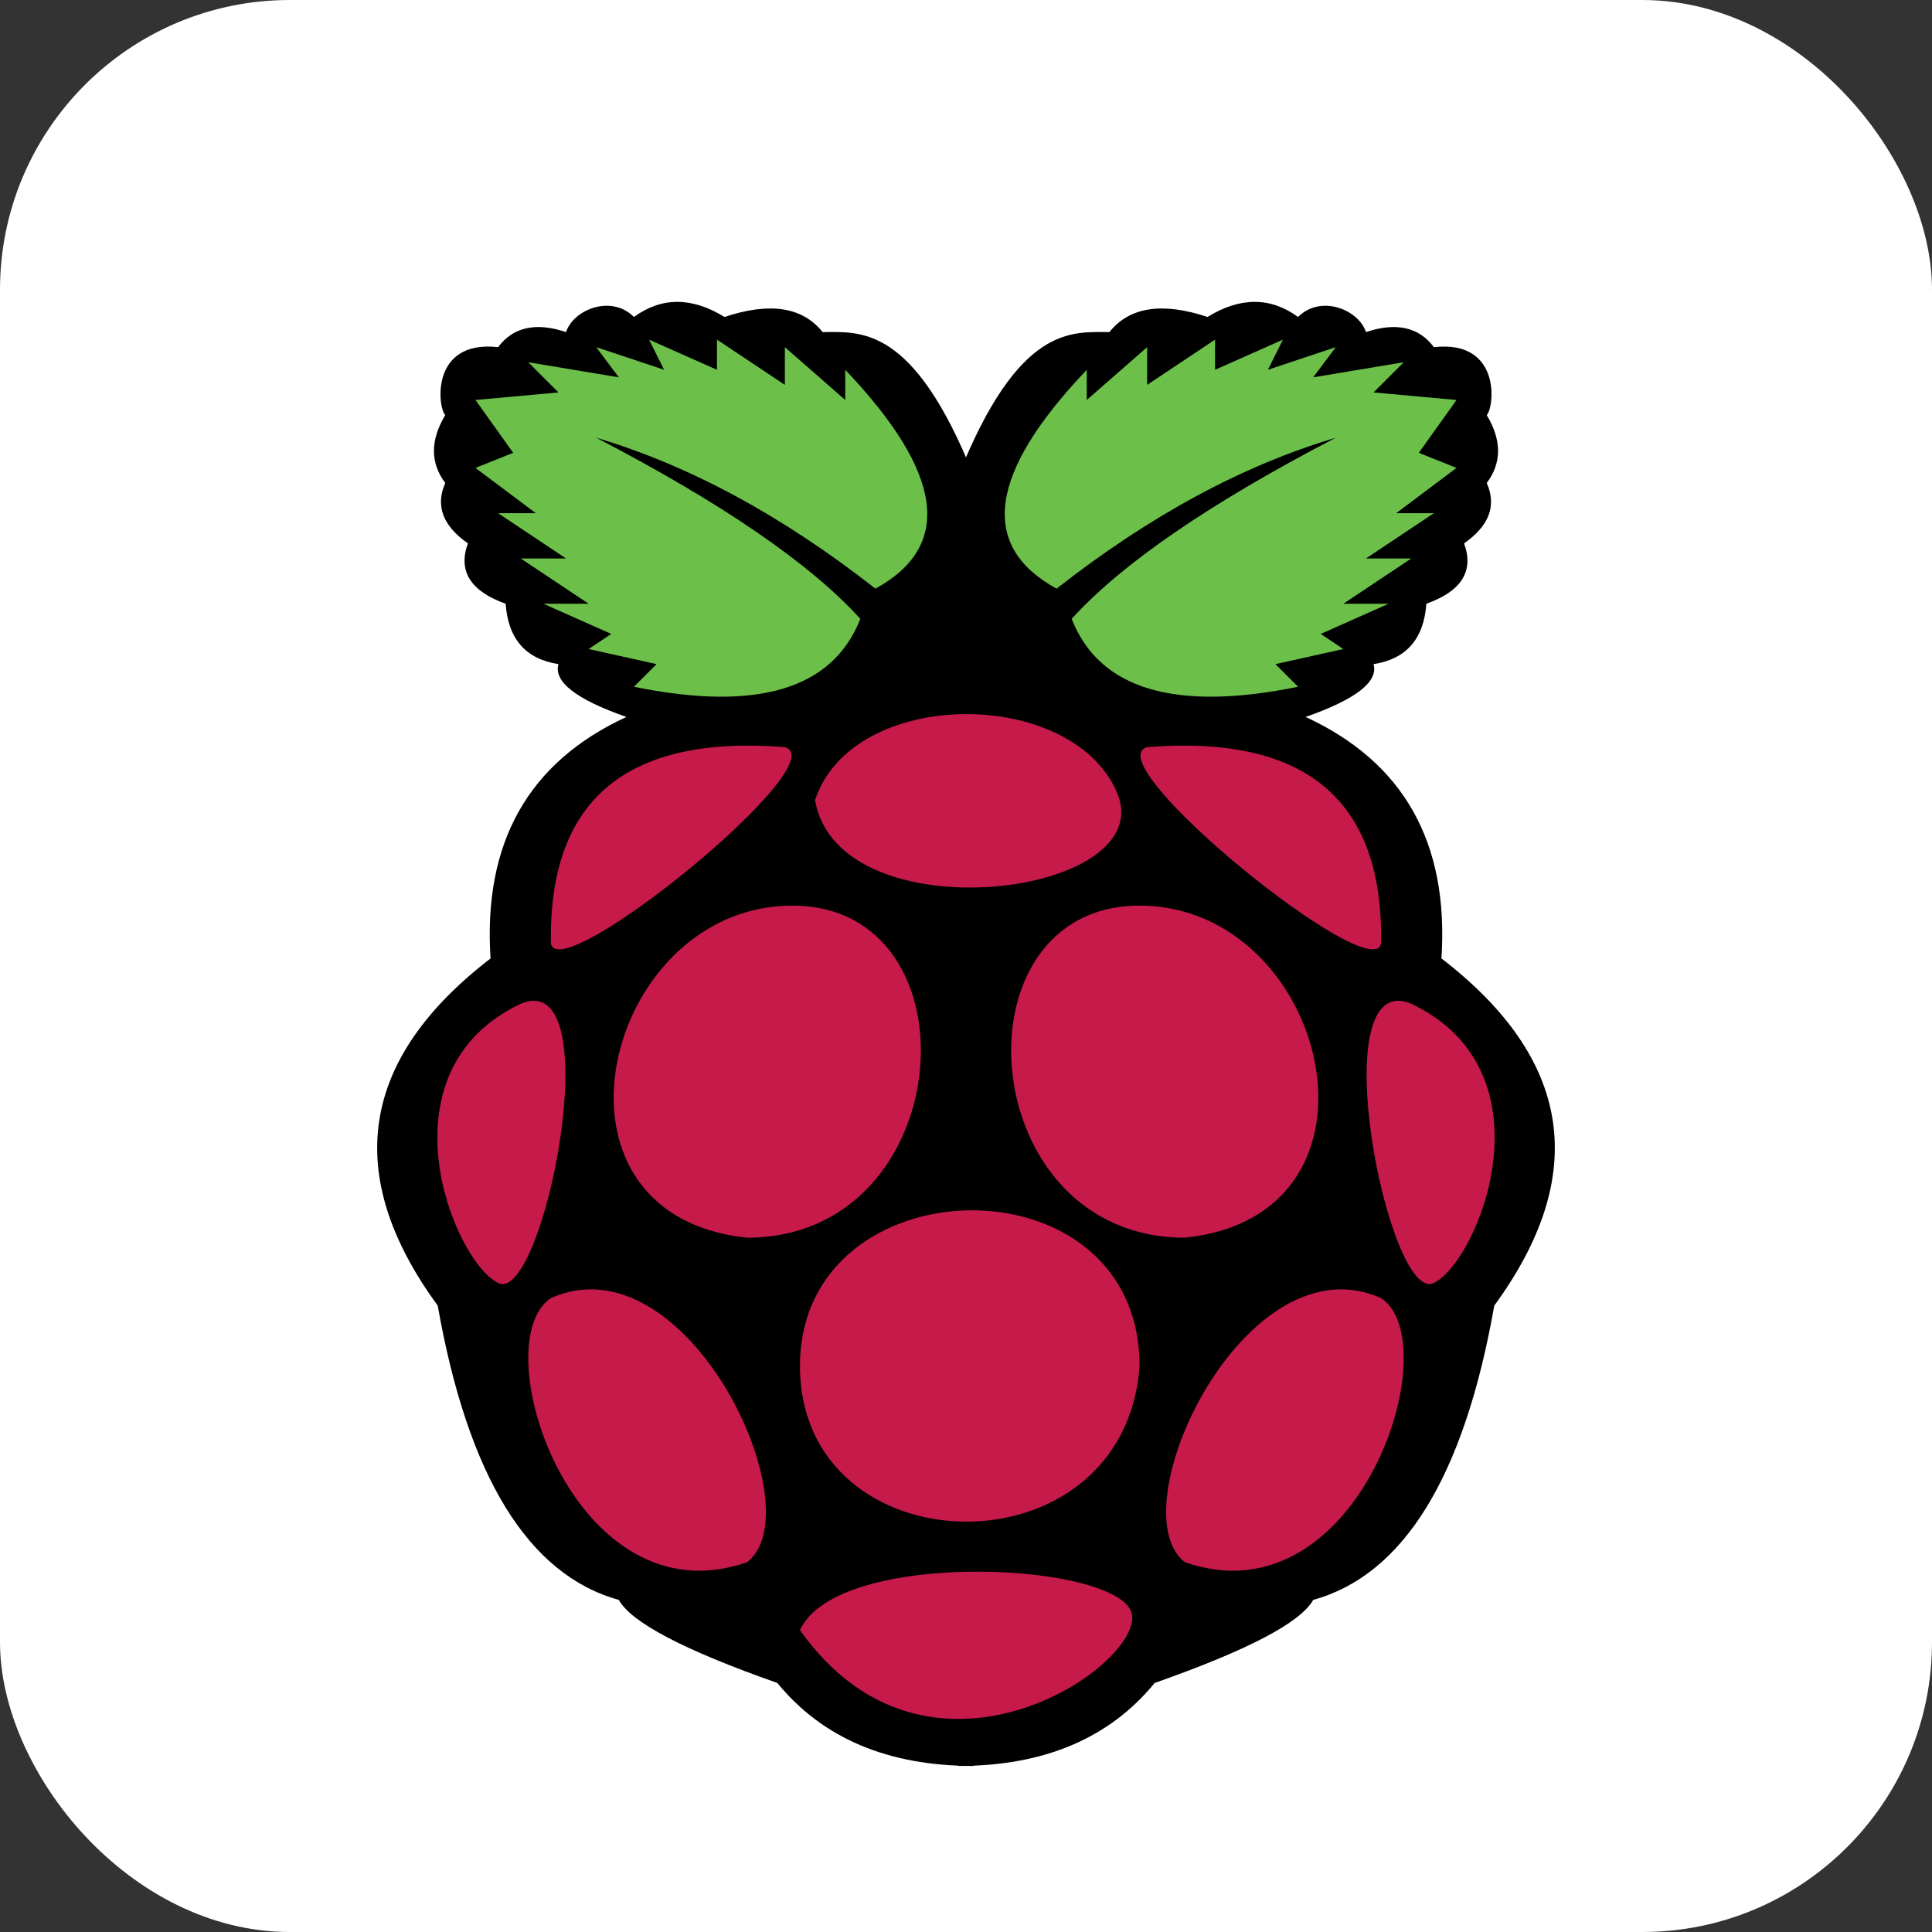 <svg xmlns="http://www.w3.org/2000/svg" xmlns:xlink="http://www.w3.org/1999/xlink"
aria-label="Raspberry Pi" role="img"
viewBox="0 0 512 512" fill="#c51a4a"><rect x="0" y="0" width="512" height="512" fill="#333333" stroke="none"/><rect
width="512" height="512"
rx="15%"
fill="#fff"/><g transform="scale(2)"><g id="a"><path fill="#000" d="M129 63c-8-20-15-19-20-19q-4-5-13-2-6.5-4-12 0c-3-3-8-1-9 2q-6-2-9 2c-9-1-8 8-7 9q-3 5 0 9-2 4.5 3 8-2 5.5 5 8 .5 7 7 8-1 3.5 9 7-19.5 9-18 32-26 20-7 46 6 34 24 39 2.5 4.5 21 11 9 11 26 11"/><path fill="#6cc04a" d="M74 52l-4-4 12 2-3-4 9 3-2-4 9 4v-4l9 6v-5l8 7v-4q19.5 20.5 4 29Q97.5 63.5 79 58q25 13 35 24-5.5 14-30 9l3-3-9-2 3-2-9-4h6l-9-6h6l-9-6h5l-8-6 5-2-5-7"/><path d="M69 133c-19 9-9 34-3 37s15-42 3-37m35-34c7 2-30 32-31 26q-.5-28.5 31-26m-5 65c-29-3-19-44 6-44s22 44-6 44m-26 8c-9 6 3 43 26 35 9-7-8-43-26-35"/></g><use xlink:href="#a" transform="matrix(-1 0 0 1 256 0)"/><path d="M106 216c17 24 45 5 44-2s-39-9-44 2m45-35c0-28-45-27-45 0s43 28 45 0m-43-75c5-15 34-15 40-1s-37 19-40 1"/></g></svg>